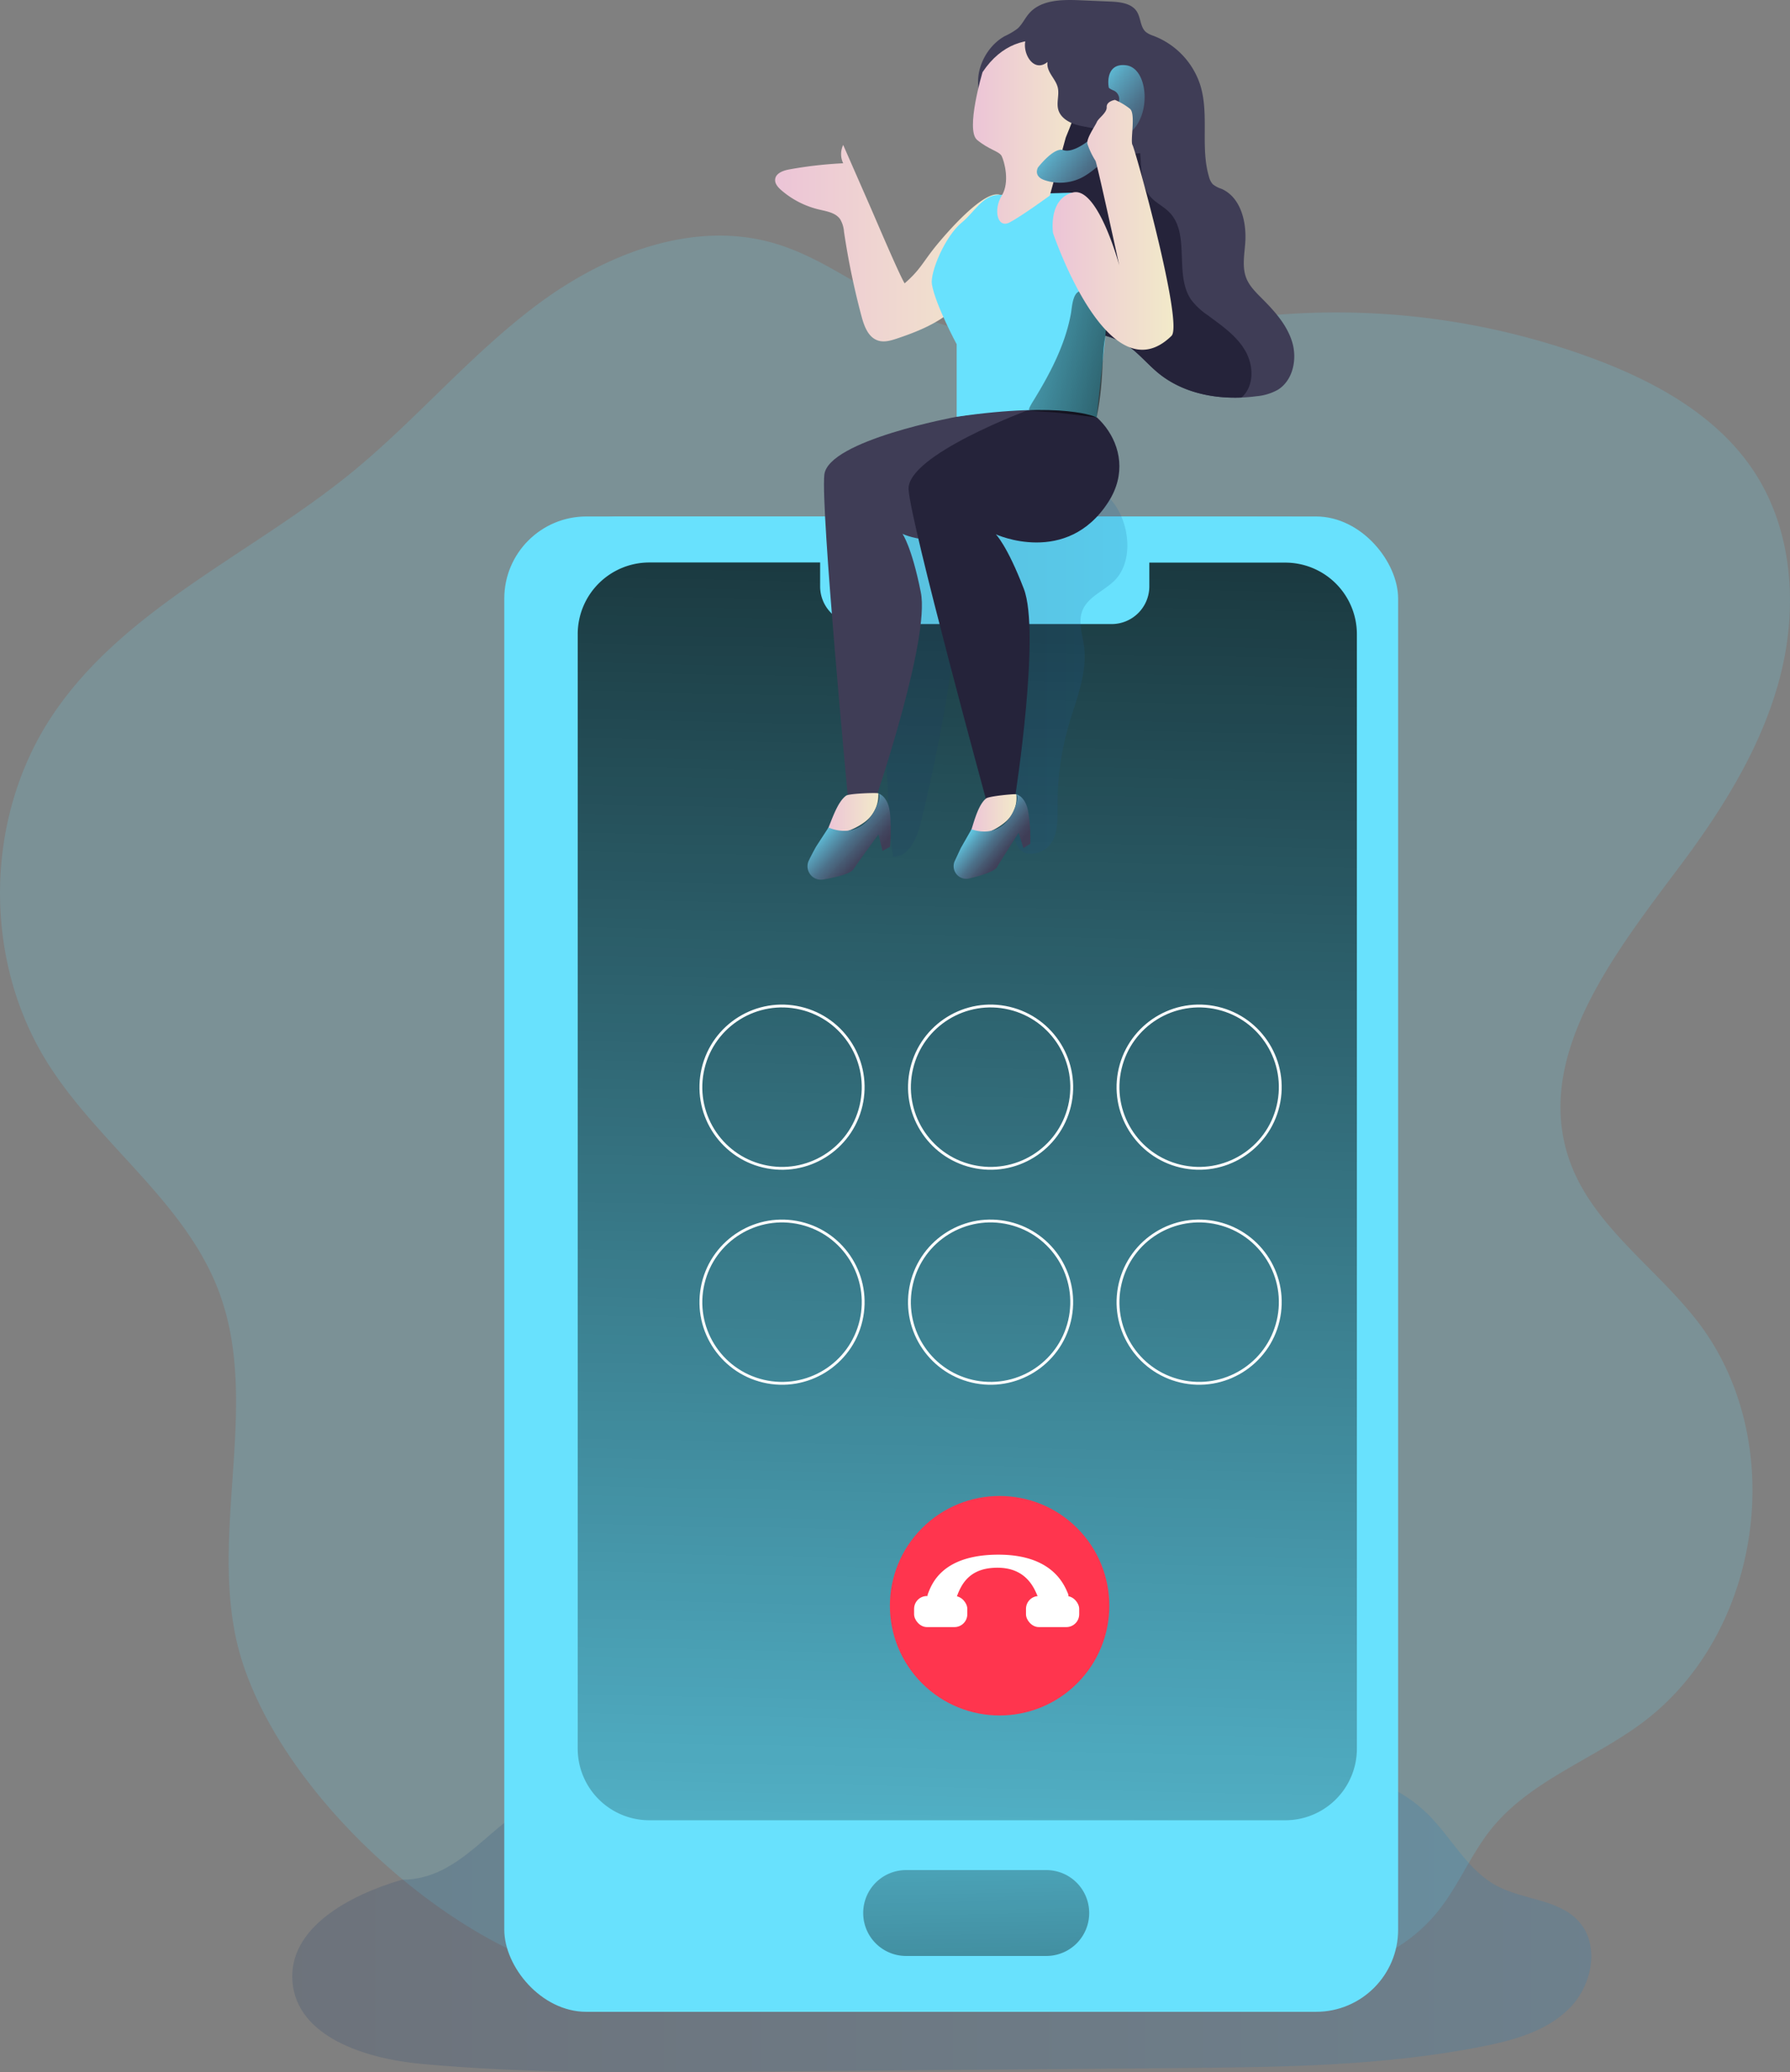 <svg xmlns="http://www.w3.org/2000/svg" xmlns:xlink="http://www.w3.org/1999/xlink" data-name="Layer 1" viewBox="0 0 516.07 597.28"><rect x="0" y="0" width="516.07" height="597.28" fill="#808080" stroke="none"/><defs><linearGradient id="a" x1="219.16" x2="593.72" y1="552.93" y2="552.93" gradientUnits="userSpaceOnUse"><stop offset="0" stop-color="#183866"/><stop offset="1" stop-color="#1a7fc1"/></linearGradient><linearGradient id="d" x1="278.51" x2="755.96" y1="363.85" y2="336.7" gradientUnits="userSpaceOnUse"><stop offset="0" stop-color="#68e1fd"/><stop offset=".3" stop-color="#58a0ba"/><stop offset=".55" stop-color="#4c718a"/><stop offset=".68" stop-color="#485f77"/><stop offset=".69" stop-color="#475c74"/><stop offset=".87" stop-color="#41455e"/><stop offset=".99" stop-color="#3f3d56"/></linearGradient><linearGradient id="b" x1="406.51" x2="420.76" y1="686.89" y2="14.04" gradientUnits="userSpaceOnUse"><stop offset=".01" stop-opacity="0"/><stop offset=".93" stop-opacity=".89"/><stop offset=".98"/></linearGradient><linearGradient id="e" x1="410.36" x2="483.27" y1="191.67" y2="191.67" xlink:href="#a"/><linearGradient id="f" x1="414.47" x2="419.92" y1="450.62" y2="743.9" xlink:href="#b"/><linearGradient id="c" x1="358.42" x2="426.24" y1="70.09" y2="70.09" gradientUnits="userSpaceOnUse"><stop offset="0" stop-color="#ecc4d7"/><stop offset=".42" stop-color="#efd4d1"/><stop offset="1" stop-color="#f2eac9"/></linearGradient><linearGradient id="g" x1="403.48" x2="491.46" y1="92.16" y2="113.9" xlink:href="#b"/><linearGradient id="h" x1="415.39" x2="448.54" y1="38.04" y2="38.04" xlink:href="#c"/><linearGradient id="i" x1="651.76" x2="674.92" y1="-13.48" y2="9.56" gradientTransform="rotate(-6.47 922.55 1878.507)" xlink:href="#d"/><linearGradient id="j" x1="373.54" x2="388.17" y1="234.55" y2="234.55" xlink:href="#c"/><linearGradient id="k" x1="372.89" x2="386.11" y1="235.15" y2="247.44" xlink:href="#d"/><linearGradient id="l" x1="414.79" x2="427.96" y1="234.88" y2="234.88" xlink:href="#c"/><linearGradient id="m" x1="414.89" x2="426.38" y1="236.63" y2="246.26" xlink:href="#d"/><linearGradient id="n" x1="438.37" x2="473.22" y1="64.79" y2="64.79" xlink:href="#c"/></defs><path fill="#68e1fd" d="M202.77,471.39c-6.68-32.72,7-68.21-4.87-99.42-9.79-25.68-34.68-42.32-49.29-65.6-18.72-29.82-18.22-70.58,1.22-99.93,20.56-31,57.26-46.53,86.14-70,18.83-15.32,34.54-34.28,54-48.77s44.68-24.33,68-17.6c14.95,4.32,27.29,14.87,41.64,20.88,32.39,13.58,69.1,2.45,104.13-.27a213.36,213.36,0,0,1,90.09,12.51c18.23,6.72,36.27,16.62,46.89,32.89,11.17,17.12,12.52,39.33,7.36,59.11s-16.21,37.51-28.44,53.89c-19,25.38-42.6,55.05-32.37,85,6.48,19,24.88,31,37.12,46.88C650.89,415.42,643,471.1,608,496.83c-14.21,10.44-32,16.51-43.08,30.23-6.13,7.59-9.71,17-16,24.49-16.24,19.49-45.12,21-70.48,20.8q-46.17-.36-92.32-1.44c-27.09-.63-64.49,4.74-90.34-3.39C257.51,555.46,210.88,511.08,202.77,471.39Z" opacity=".18" transform="translate(-134.9)"/><path fill="url(#a)" d="M250.79,541.78c-15,4.38-32.81,13.8-31.57,29.38,1.27,15.94,21.11,22.2,37,23.68,30.26,2.8,60.72,2.55,91.11,2.29l127.13-1.07c29.35-.25,58.9-.52,87.69-6.2,9.12-1.8,18.61-4.4,25.2-11s8.94-18.23,2.68-25.11c-5.83-6.4-15.94-6.11-23.58-10.19-8.54-4.56-13.1-14-20-20.79C531.3,508,507.5,508,486.33,508.91L347.7,515c-17.22.75-41-2.6-57.19,4C276.71,524.52,268,541.78,250.79,541.78Z" opacity=".19" transform="translate(-134.9)"/><rect width="248.42" height="430.99" x="145.39" y="148.86" fill="url(#d)" rx="23.66"/><rect width="248.42" height="430.99" x="154.67" y="148.86" fill="#68e1fd" rx="23.66"/><path fill="url(#b)" d="M526.1,182.76V504a20.64,20.64,0,0,1-20.64,20.64H322.1A20.65,20.65,0,0,1,301.46,504V182.76a20.65,20.65,0,0,1,20.64-20.64h49.25V169a10.87,10.87,0,0,0,10.87,10.87h73.17A10.87,10.87,0,0,0,466.26,169v-6.84h39.2A20.64,20.64,0,0,1,526.1,182.76Z" transform="translate(-134.9)"/><path fill="url(#e)" d="M456,167.55c-3.05,2.88-7.55,4.58-9.06,8.5-1.25,3.24.05,6.84.5,10.28,1,7.73-2.27,15.26-4.44,22.75a80.87,80.87,0,0,0-3.19,22.78c0,3.78.23,7.83-1.76,11s-7.28,4.58-9.48,1.51a7.4,7.4,0,0,1-1-2.22C424,230.7,426.15,218.33,426,206.3s-3.9-25.55-14.58-31.08a482.06,482.06,0,0,1-11.1,62.07c-1.08,4.4-3.44,9.75-8,9.65-.84-6.48-1.17-13-1.5-19.54q-1.87-37.18-3.74-74.39c-.1-2-.18-4.22.75-6,1.39-2.76,4.62-4,7.59-4.86a138.82,138.82,0,0,1,34.7-5.67c7.87-.28,19.47,1.26,25.12,7.62C460.51,150,462.09,161.79,456,167.55Z" opacity=".19" transform="translate(-134.9)"/><path fill="url(#f)" d="M436.57,563.75H396.13a12.36,12.36,0,0,1-12.36-12.36h0A12.35,12.35,0,0,1,396.13,539h40.44a12.35,12.35,0,0,1,12.35,12.35h0A12.35,12.35,0,0,1,436.57,563.75Z" transform="translate(-134.9)"/><circle cx="360.38" cy="313.36" r="23.39" fill="none" stroke="#fff" stroke-miterlimit="10" stroke-width=".82" transform="rotate(-76.72 292.915 398.588)"/><circle cx="420.51" cy="313.36" r="23.39" fill="none" stroke="#fff" stroke-miterlimit="10" stroke-width=".82" transform="rotate(-76.72 353.045 398.585)"/><circle cx="480.64" cy="313.36" r="23.39" fill="none" stroke="#fff" stroke-miterlimit="10" stroke-width=".82" transform="rotate(-76.72 413.17 398.589)"/><circle cx="360.38" cy="375.33" r="23.39" fill="none" stroke="#fff" stroke-miterlimit="10" stroke-width=".82" transform="rotate(-76.72 292.913 460.554)"/><circle cx="420.51" cy="375.33" r="23.39" fill="none" stroke="#fff" stroke-miterlimit="10" stroke-width=".82" transform="rotate(-76.72 353.038 460.557)"/><circle cx="423.09" cy="462.81" r="31.63" fill="#ff354e" transform="rotate(-45 355.638 625.64)"/><circle cx="480.64" cy="375.33" r="23.39" fill="none" stroke="#fff" stroke-miterlimit="10" stroke-width=".82" transform="rotate(-76.72 413.168 460.555)"/><path fill="#fff" d="M403.64,461.24a1.34,1.34,0,0,1-1.22-1.85c1.08-2.74,4-11.3,20.35-11.3,15.44,0,18.92,8.54,20.06,11.28a1.34,1.34,0,0,1-1.21,1.87h-6.18a1.31,1.31,0,0,1-1.15-.68c-.81-1.5-2.65-8.71-11.81-8.71-7.46,0-10.23,4-11.77,8.48a1.34,1.34,0,0,1-1.25.91Z" transform="translate(-134.9)"/><rect width="15.34" height="8.95" x="263.54" y="460.01" fill="#fff" rx="3.7"/><rect width="15.34" height="8.95" x="295.8" y="460.01" fill="#fff" rx="3.7"/><path fill="url(#c)" d="M395.71,81.67c-1.59-2.62-7.65-16.9-9.87-22L378,41.78a6.07,6.07,0,0,0,0,5.28,119.22,119.22,0,0,0-15.54,1.77c-1.77.32-3.93,1.1-4.08,2.89-.11,1.22.82,2.26,1.74,3.07A25.64,25.64,0,0,0,371,60.38c2.23.53,4.79.91,6.11,2.78a8.22,8.22,0,0,1,1.12,3.62,217.69,217.69,0,0,0,5.05,24.37c.76,2.86,1.95,6.1,4.76,7,1.8.59,3.75,0,5.54-.6,5.44-1.83,10.89-4,15.33-7.63,5.33-4.38,24-28,14.76-33.56-4.52-2.73-16.76,11.84-19.16,14.81C400.86,75.73,400.15,77.82,395.71,81.67Z" transform="translate(-134.9)"/><path fill="#3f3d56" d="M503.3,112.35a15.36,15.36,0,0,1-6.22,1.86c-1.4.19-2.83.31-4.25.37-8.53.35-17.26-1.61-23.84-6.94-3.5-2.84-6.33-6.55-10.23-8.82a25.75,25.75,0,0,0-9.64-2.89c-2.74-.37-5.54-.54-8.27-.87-6.1-.73-12.8-2.85-15.63-8.31-2-3.76-1.61-8.27-1-12.47,1.16-8,3.07-16,3.41-24.15.19-4.4-.14-9-2.5-12.73-1.58-2.48-3.94-4.34-5.79-6.62-5.18-6.4-1.6-16.54,5.21-20.35a20.64,20.64,0,0,0,3.67-2.15c1.39-1.22,2.15-3,3.37-4.4C435-.06,441-.15,446.15.07L455,.45c2.86.12,6.16.49,7.68,2.91,1.17,1.86.95,4.56,2.67,5.93a7.1,7.1,0,0,0,2,1A22.58,22.58,0,0,1,481,24.7c2.55,8.46-.07,17.83,2.47,26.28a5,5,0,0,0,1.09,2.13,7.88,7.88,0,0,0,2.52,1.32c5.56,2.45,7.28,9.57,6.83,15.62-.25,3.41-.94,7,.32,10.14.91,2.28,2.73,4.06,4.46,5.8,3.65,3.65,7.25,7.64,8.75,12.58S507.69,109.64,503.3,112.35Z" transform="translate(-134.9)"/><path fill="#25233a" d="M492.83,114.58c-8.53.35-17.26-1.61-23.84-6.94-3.5-2.84-6.33-6.55-10.23-8.82a25.75,25.75,0,0,0-9.64-2.89c-3.59-4-7.14-8.07-10.58-12.21-2.66-3.2-5.28-6.51-6.87-10.36s-2-7.76-2.51-11.76c-1.35-11.15-2.66-22.71.83-33.38a15.43,15.43,0,0,1,2-4.32c6-8.3,21.92-7,27.15,1.34a24.45,24.45,0,0,1,2.75,7.67,89.67,89.67,0,0,1,1.88,13.23c.24,3.71.38,7.76,2.81,10.57,1.52,1.75,3.75,2.76,5.39,4.41,6.28,6.29,1.31,18,6.38,25.32A19.92,19.92,0,0,0,483,90.79c4.05,3,8.4,5.94,10.92,10.31S496.47,111.4,492.83,114.58Z" transform="translate(-134.9)"/><path fill="#3f3d56" d="M410.72,120.12s-37.09,6.79-38.16,16.72S379.28,229,379.28,229h8.49s15.25-45,12.62-58.23-5.3-16.91-5.3-16.91,15.45,7.63,30.06-9.2,8.09-28.08,8.09-28.08Z" transform="translate(-134.9)"/><path fill="#25233a" d="M431.58,118.1s-35.37,13.06-34.73,23,22.41,89.62,22.41,89.62l8.37-1.46s7.31-46.92,2.45-59.54S422,154,422,154s20.46,9.4,32.48-9.37c10.18-15.92-6.68-32.06-17.06-28.51Z" transform="translate(-134.9)"/><path fill="#68e1fd" d="M410.72,120.12V99.23s-6.14-11.4-7.14-17.27c-.58-3.4,3.71-13.83,8.65-17.86,3.44-2.8,6-7.79,10.4-7.93l21.59-.65,10.58,30-3.73,34.78S442,115.6,410.72,120.12Z" transform="translate(-134.9)"/><path fill="url(#g)" d="M432.93,115.34c-.25.41-1.47,2.3-1.35,2.76s5.75.61,7.77.81c3.44.34,8.28,1,11.72,1.38,2.33-11.43,1.17-18.66,2.87-24.83a5.64,5.64,0,0,0,.47-2.3c-.2-1.38-5.13-8.47-6.36-9-4-1.73-4,4.32-4.46,6.56C441.91,99.57,437.6,107.74,432.93,115.34Z" transform="translate(-134.9)"/><path fill="url(#h)" d="M418.18,20.79s-5,16.67-1.58,19.53S423,43.58,423.7,45s2.46,7.45,0,11.41S422.41,66,426,64.1s11.57-7.73,11.57-7.73l4.6-16.73s7.36-17.54,6.22-21.38S429.32,4.13,418.18,20.79Z" transform="translate(-134.9)"/><path fill="#3f3d56" d="M439.84,25.14c.54,2.1-.42,4.38.17,6.47.73,2.58,3.53,4,6.14,4.59s5.44.8,7.67,2.31c2.52,1.7,4.06,5,7,5.65a9.26,9.26,0,0,0,4.38-.42c3.24-.84,6.73-1.84,8.77-4.5a9.82,9.82,0,0,0,1.83-5c.72-7.06-4.12-13.72-10.15-17.47s-13.15-5.21-20-7c-3.8-1-12.8-3.82-14.9,1.3-1.49,3.63,1.91,10.23,6.16,6.8C436.5,20.69,439.19,22.58,439.84,25.14Z" transform="translate(-134.9)"/><path fill="url(#i)" d="M448.58,40.66s-4.43,3.58-7.12,2.6-7.3,5-7.3,5-1.42,2.42,1.72,3.6a13.93,13.93,0,0,0,10.79-.61C452.41,48.34,459,40,461.46,37.54c5.41-5.51,4.2-18-1.93-18.73s-5.12,6.23-4.9,6.55a6.21,6.21,0,0,0,1.34.72,2.73,2.73,0,0,1,1.2,3.93C454.91,33.63,450.87,39.71,448.58,40.66Z" transform="translate(-134.9)"/><path fill="url(#j)" d="M373.77,238.5a1.88,1.88,0,0,0-.21,1,1.26,1.26,0,0,0,1,.91,3.58,3.58,0,0,0,1.42-.07,18.57,18.57,0,0,0,8.44-3.58,9.61,9.61,0,0,0,3.71-8.09c0-.25-8.37,0-9.29.66C376.47,231,374.85,235.9,373.77,238.5Z" transform="translate(-134.9)"/><path fill="url(#k)" d="M370.16,244.05l3.61-5.55s8.3,4.09,13.1-4.57c2.46-4.45,1.26-5.23,1.26-5.23s2.91.65,3.38,5.91a53.42,53.42,0,0,1,0,9.44l-2.17,1.2-1.17-4.76s-5.54,7.54-7.23,10.06c-.88,1.31-5,2.3-8.71,2.95A3.87,3.87,0,0,1,368.1,248C368.65,246.86,369.33,245.56,370.16,244.05Z" transform="translate(-134.9)"/><path fill="url(#l)" d="M415,239a1.7,1.7,0,0,0-.13,1,1.19,1.19,0,0,0,1,.79,3.18,3.18,0,0,0,1.33-.15,17.43,17.43,0,0,0,7.72-3.87,9.07,9.07,0,0,0,3-7.82c-.05-.22-7.87.5-8.7,1.17C417,231.87,415.81,236.52,415,239Z" transform="translate(-134.9)"/><path fill="url(#m)" d="M411.89,244.46,415,239s8,3.36,12-5.06c2.05-4.33.88-5,.88-5s2.77.45,3.52,5.36a50.15,50.15,0,0,1,.55,8.87l-2,1.26-1.38-4.41s-4.76,7.42-6.21,9.88c-.75,1.28-4.54,2.46-8,3.29a3.64,3.64,0,0,1-4.21-5C410.63,247.19,411.2,245.93,411.89,244.46Z" transform="translate(-134.9)"/><path fill="url(#n)" d="M438.5,67.17s15.93,47.45,34.15,29.64c3.53-3.45-10.49-53.83-11.23-55s1-9-.74-10.45a18.65,18.65,0,0,0-4.34-2.57s-2.46.4-2.37,2.07-2.36,3.16-2.86,4.34S448,40,448.42,41.5a23,23,0,0,0,2.31,4.84c.38.39,6.86,30.14,6.86,30.14s-6.15-22.83-13.37-21S438.5,67.17,438.5,67.17Z" transform="translate(-134.9)"/></svg>